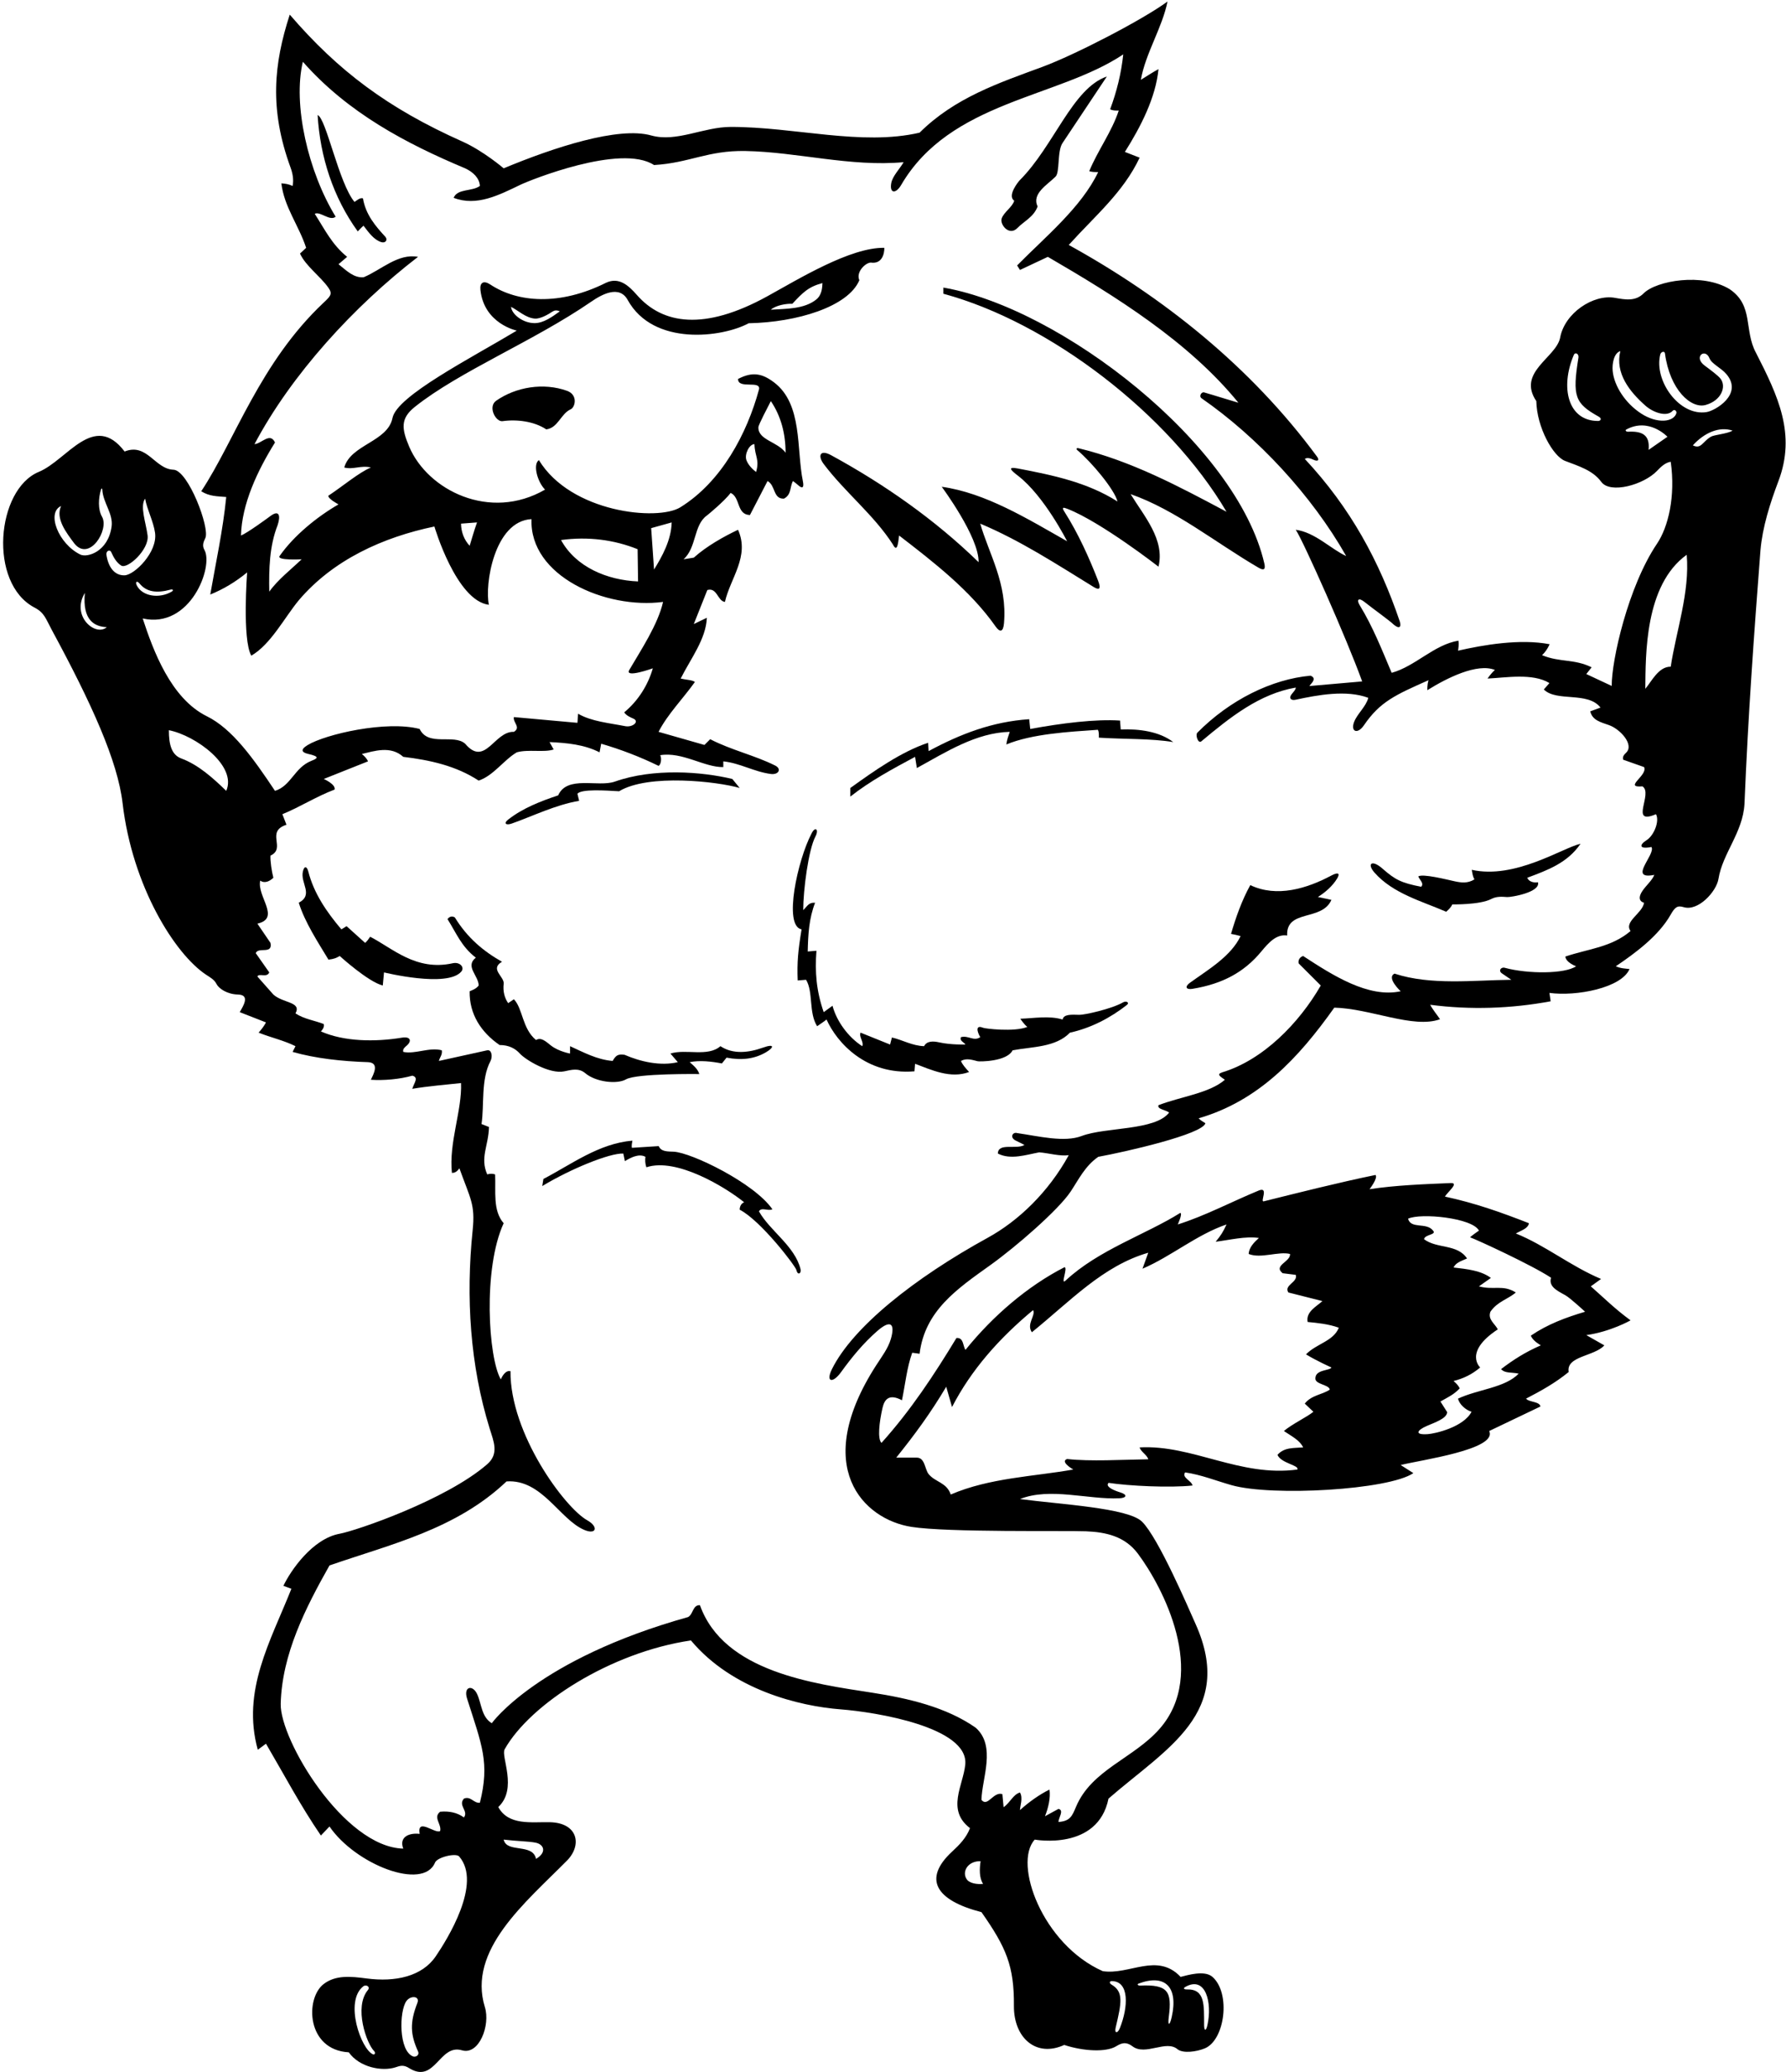 <?xml version="1.0" encoding="UTF-8"?>
<svg xmlns="http://www.w3.org/2000/svg" xmlns:xlink="http://www.w3.org/1999/xlink" width="537pt" height="623pt" viewBox="0 0 537 623" version="1.1">
<g id="surface1">
<path style=" stroke:none;fill-rule:nonzero;fill:rgb(0%,0%,0%);fill-opacity:1;" d="M 527.965 106.051 C 524.301 99.273 527.352 91.879 520.078 86.949 C 511.938 81.961 498.027 84.344 494.176 88.207 C 491.711 90.68 488.625 90.078 485.523 89.535 C 479.09 88.402 470.398 94.094 469.07 101.613 C 467.777 107.59 456.074 111.902 461.926 120.586 C 462.09 128.543 466.984 137.18 470.547 138.555 C 474.574 140.113 478.887 141.348 481.457 144.867 C 484.156 148.559 494.191 145.773 498.215 141.57 C 499.398 140.332 500.672 139.09 502.34 138.824 C 503.828 149.246 501.582 158.473 498.215 163.457 C 489.516 176.348 484.531 198.605 484.598 206.219 L 476.957 202.645 L 478.559 200.613 C 473.262 198.023 469.07 199.195 463.648 196.977 C 464.543 196.145 465.312 195.066 465.93 193.684 C 457.059 191.957 445.906 193.898 438.391 195.621 C 438.516 194.914 438.672 193.684 438.516 192.605 C 431.121 193.836 425.578 200.305 418.434 202.277 C 415.504 195.359 412.797 188.445 408.828 181.957 C 407.809 180.293 408.449 179.504 410.348 181.031 C 412.789 182.996 417.879 186.598 419.109 187.828 C 420.699 189.133 421.422 188.602 420.863 186.785 C 414.723 168.766 406.145 152.766 392.312 137.961 C 393.125 137.461 394.062 137.816 394.938 138.223 C 396.113 138.773 396.863 138.461 395.992 137.281 C 376.039 110.184 349.641 89.242 321.344 73.645 C 329.227 64.895 337.73 57.871 342.656 47.402 L 338.223 45.676 C 343.027 38.035 347.492 29.352 348.324 20.785 C 346.414 21.805 344.875 22.883 343.027 23.992 C 344.383 16.105 349.496 8.25 351.035 0.457 C 343.699 5.863 323.395 16.418 313.367 20.125 C 300.34 24.941 287.133 29.324 276.492 39.887 C 258.996 43.949 238.914 38.129 219.695 38.16 C 211.504 38.16 203.414 42.859 195.797 40.723 C 185.926 37.949 166.477 44.336 151.438 50.605 C 151.438 50.605 145.316 45.355 138.988 42.531 C 116.594 32.531 101.641 21.285 87.121 4.398 C 82.301 19.258 80.949 32.828 87.367 50.395 C 88.016 52.172 88.352 54.059 87.98 55.902 C 86.648 55.328 85.93 55.227 84.594 55.121 C 85.457 62.27 89.832 67.73 92.047 74.508 L 90.199 76.23 C 91.945 80.027 96.332 83.051 98.75 86.52 C 100.039 88.367 99.402 89.02 97.285 91.008 C 78.133 109.043 70.652 132.355 60.508 147.695 C 63.031 149.273 65.293 149.172 68.023 149.418 C 67.035 159.398 64.82 169.504 63.219 178.742 C 67.16 177.141 70.836 174.945 74.305 172.09 C 74.305 172.09 72.785 192.297 75.559 197.121 C 81.406 193.742 85.543 185.652 89.832 180.469 C 100.18 168.27 115.211 161.492 130.613 158.289 C 130.613 158.289 137.16 180.621 147 181.824 C 145.672 175.977 148.547 156.637 159.812 156.07 C 159.137 173.191 182.094 183.227 199.363 180.961 C 197.855 187.695 192.641 195.547 189.211 201.41 C 187.691 204.004 196.285 200.922 196.285 200.922 C 194.867 205.848 191.992 210.594 187.68 214.164 C 188.266 215.086 189.516 215.652 190.391 216.023 C 192.395 216.883 190.23 218.754 187.98 218.312 C 183.105 217.352 177.801 216.898 173.82 214.574 C 173.695 215.316 173.715 216.629 173.613 217.309 L 154.516 215.582 C 154.145 217.184 156.734 218.664 154.516 220.02 C 148.602 219.773 145.891 230.738 139.855 223.59 C 136.445 220.531 128.766 224.578 126.18 219.156 C 116.195 216.527 97.836 220.719 92.445 224.027 C 90.125 225.453 90.855 226.246 92.668 226.656 C 96.418 227.5 95.32 228.062 93.625 228.734 C 88.496 230.777 87.555 236.254 82.684 237.762 C 76.152 227.965 69.836 219.102 62.191 215.332 C 51.355 209.988 46.043 195.523 42.906 185.93 C 57.277 189.188 64.273 170.246 61.457 165.312 C 60.73 164.039 61.164 162.938 61.734 161.766 C 63.184 158.785 56.578 141.367 52.152 141.215 C 46.547 141.02 44.215 133.043 37.465 135.742 C 28.223 123.609 20.172 138.352 11.684 141.855 C -1.129 147.152 -3.562 175.328 10.359 182.645 C 13.387 184.234 13.711 185.941 15.598 189.426 C 27.582 211.574 35.375 228.766 36.859 241.477 C 39.781 266.465 52.613 286.891 62.02 293.074 C 63.195 293.844 64.453 294.523 65.105 295.836 C 65.766 297.16 68.262 298.934 71.594 298.996 C 75.414 299.117 72.949 302.691 72.09 304.293 L 79.973 307.375 C 79.434 308.422 78.676 309.402 77.758 310.453 C 81.453 311.934 85.395 312.797 88.844 314.52 L 87.98 316.246 C 94.836 318.199 102.77 319.078 110.652 319.324 C 114.242 319.512 112.254 323.023 111.516 324.621 C 115.336 324.871 120.016 324.5 123.961 323.391 C 126.023 323.898 124.484 325.594 123.961 327.336 C 128.797 326.52 134.188 326.102 138.621 325.609 C 138.961 333.758 134.895 343.629 135.879 352.621 C 136.961 352.621 137.574 352.008 138.129 351.238 C 141.445 360.473 142.918 362.055 142.113 369.863 C 140.035 390.039 141.34 410.488 147.234 429.488 C 148.445 433.395 150.109 437.062 146.473 440.219 C 134.09 450.969 107.086 460.195 102.105 461.105 C 93.922 462.605 87.371 472.207 85.211 476.758 L 87.613 477.648 C 81.359 493.391 72.582 508.301 77.512 526.043 L 79.973 524.223 C 85.395 533.465 90.324 542.828 96.484 551.824 L 99.07 549.113 C 106.844 560.5 127.27 568.555 130.816 559.934 C 131.465 558.359 137.07 556.988 138.055 558.121 C 145.082 566.203 134.391 583.176 131.012 588.148 C 126.914 594.18 118.898 595.949 110.191 594.793 C 105.484 594.172 100.887 593.703 97.285 596.504 C 91.695 600.852 92.137 616.289 104.863 617 C 108.102 621.562 114.902 622.816 118.934 621.508 C 120.172 621.105 121.254 620.598 123.098 621.805 C 130.836 626.543 132.078 614.387 138.902 616.398 C 144.039 617.918 147.48 608.875 145.797 603.441 C 140.48 586.266 157.941 572.027 170.457 559.387 C 175.109 554.688 173.785 547.996 165.297 547.824 C 159.789 547.711 152.906 548.902 149.816 543.266 C 155.746 537.746 150.512 528.043 151.742 525.887 C 159.434 512.242 183.594 496.727 207.742 493.176 C 220.199 508.062 240.379 512.945 252.785 513.898 C 263.262 514.703 291.316 519.238 290.227 530.492 C 289.621 536.746 284.449 544.105 291.648 549.605 C 290.578 552.488 288.477 554.613 286.297 556.633 C 277.406 564.855 281.277 571.301 295.098 574.863 C 302.594 585.539 304.941 591.117 304.855 603.047 C 304.785 612.645 311.52 618.664 319.988 614.785 C 325.82 616.715 332.539 616.992 335.496 615.242 C 337.004 614.348 338.355 613.629 340.441 615.152 C 344.383 618.234 350.664 613.059 354.117 616.137 C 355.812 617.371 359.789 616.844 362.27 615.809 C 368.305 613.289 370.121 599.23 364.547 594.32 C 362.156 592.215 356.965 593.836 354.98 594.332 C 347.957 586.875 339.578 593.84 331.57 592.605 C 313.398 584.551 304.562 560.207 311.117 553.055 C 311.117 553.055 330.09 556.535 333.293 540.734 C 350.668 525.609 371.48 514.98 359.453 488.18 C 357.402 483.609 348.316 462.336 343.375 457.465 C 339.156 453.301 318.496 452.254 306.68 450.668 C 315.691 447.086 327.145 450.871 336.559 450.441 C 338.727 450.344 339.109 449.367 336.836 448.672 C 335.41 448.238 332.094 447.031 333.324 445.801 C 339.332 446.727 351.805 447.34 358.551 446.602 C 358.305 445.121 355.227 444.262 356.336 442.66 C 361.219 443.367 365.652 445.188 370.309 446.5 C 382.504 449.945 417.57 447.934 424.961 442.875 L 421.145 440.441 C 426.934 438.961 450.375 435.789 447.758 430.215 L 463.156 422.852 C 463.004 421.312 459.707 421.59 458.844 420.48 C 463.465 418.078 467.625 415.77 471.66 412.473 C 470.797 407.668 479.422 407.789 482.379 404.465 L 476.957 401.383 C 484.258 400.367 490.266 396.949 490.266 396.949 C 485.488 393.438 482.5 390.418 478.312 386.723 L 481.395 384.504 C 472.242 380.652 464.637 374.398 455.766 370.828 C 457.461 369.871 459.461 369.348 459.707 367.746 C 451.207 364.422 443.566 361.711 434.449 359.738 C 435.281 358.32 438.824 355.551 436.176 355.672 C 428.195 356.012 419.57 356.32 411.777 357.52 C 411.777 357.52 414.43 354.102 413.566 353.238 C 402.32 355.551 390.594 358.527 379.969 361.164 C 378.797 361.453 381.531 356.781 378.605 357.859 C 370.227 361.309 362.371 365.527 354.117 368.117 C 354.117 368.117 355.625 364.883 354.887 364.637 C 344.535 371.137 330.309 375.734 320.402 384.98 C 318.715 386.555 321.156 381.113 320.078 380.961 C 308.992 386.629 298.547 395.594 290.293 405.82 C 289.43 404.523 289.801 402.121 287.582 402.246 C 280.93 413.211 273.906 423.93 265.035 433.785 C 263.809 432.562 264.348 427.656 265.348 423.266 C 265.938 420.676 267.348 418.922 271.195 420.973 C 272.184 416.168 272.676 411.117 274.277 406.684 L 276.492 406.988 C 278.098 393.992 287.82 387.461 297.855 380.277 C 305.371 374.895 318.191 363.816 321.922 358.215 C 324.309 354.637 326.195 350.586 330.215 347.785 C 338.344 346.309 361.57 341.012 362.434 337.684 C 361.664 337.223 360.895 336.762 360.398 336.203 C 378.355 330.992 390.363 318.191 401.184 302.938 C 412.023 303.184 424.961 309.344 432.973 306.418 C 432.047 305.031 430.875 303.68 430.016 302.074 C 442.059 303.648 454.285 303.246 466.238 301.027 L 465.867 298.504 C 473.867 299.617 487.543 297.027 489.953 291.324 C 488.57 291.172 487.336 291.172 485.828 290.492 C 491.695 286.543 498.703 281.352 502.301 275.016 C 503.66 272.625 504.371 272.176 506.266 272.734 C 510.625 274.023 516.094 268.023 516.699 264.211 C 517.91 256.586 524.031 250.277 524.516 241.703 C 525.625 214.844 527.352 191.062 529.32 165.438 C 529.926 158.484 532.176 151.371 534.727 144.633 C 540.062 130.539 534.66 119.129 527.965 106.051 Z M 480.512 126.559 C 471.391 126.578 469.039 116.426 473.219 106.664 C 473.598 105.781 474.762 106.355 474.598 107.484 C 472.707 119.191 473.535 121.27 480.672 125.25 C 481.789 125.875 481.215 126.559 480.512 126.559 Z M 18.367 152.129 C 16.645 155.949 19.91 160.094 22.371 163.418 C 26.883 168.969 32.91 159.246 30.672 155.344 C 29.402 153.125 29.586 149.734 30.367 147.188 C 30.5 146.754 30.742 146.758 30.766 147.246 C 30.973 151.133 34.078 154.465 33.559 158.273 C 32.516 165.895 26.223 167.73 24.148 166.719 C 17.586 163.512 13.887 154.145 18.367 152.129 Z M 25.516 178.25 C 24.734 186.559 28.457 188.391 32.113 188.551 C 28.703 191.512 21.281 185.215 25.516 178.25 Z M 32 166.809 C 31.82 165.621 33.023 165.051 33.453 166.008 C 34.121 167.508 35.039 169.188 36.465 170.039 C 38.367 171.184 44.934 165.156 44.375 160.957 C 43.852 157.02 42.016 152.211 43.629 149.91 C 44.203 153.152 46.125 156.73 46.617 160.176 C 47.441 165.98 40.43 172.867 37.465 172.961 C 34.363 173.062 32.543 170.41 32 166.809 Z M 41.094 175.926 C 40.621 174.945 41.152 174.438 41.984 175.453 C 44.012 177.926 46.992 178.43 51.285 177.262 C 52.008 177.066 52.254 177.5 51.633 177.863 C 47.852 180.09 42.711 179.285 41.094 175.926 Z M 68.023 237.762 C 64.094 233.941 59.652 229.922 54.512 228.023 C 51.547 226.934 50.773 223.789 50.773 219.523 C 58.914 221.152 71.32 230.273 68.023 237.762 Z M 112.141 617.609 C 108.559 616.086 103.469 601.719 109.207 597.184 C 110.078 596.492 111.438 597.285 110.602 598.297 C 106.359 603.43 110.191 614.352 112.512 616.66 C 112.957 617.105 112.715 617.855 112.141 617.609 Z M 124.207 618.246 C 119.84 616.586 120 604.691 122.188 601.598 C 123.426 599.844 126.324 600.035 125.496 602.148 C 123.16 608.105 123.41 611.695 125.68 616.703 C 126.223 617.906 124.945 618.523 124.207 618.246 Z M 161.074 553.984 C 163.562 554.5 164.477 556.895 161.168 558.848 C 160.184 554.039 152.359 557.203 151.438 553.055 C 155.473 553.543 158.977 553.551 161.074 553.984 Z M 356.312 597.391 C 362.539 593.777 364.551 602.141 363.027 608.867 C 362.617 610.695 362.059 610.629 362.043 608.848 C 361.996 602.887 362.426 597.945 356.891 598.098 C 355.82 598.129 355.824 597.688 356.312 597.391 Z M 342.316 596.348 C 350.316 593.344 354.34 597.348 352.297 606.414 C 351.711 609.016 351.035 609.258 351.426 606.281 C 352.434 598.637 351.102 596.574 342.812 596.938 C 342.199 596.965 341.758 596.582 342.316 596.348 Z M 334.301 595.59 C 339.609 595.668 339.254 603.367 336.711 609.727 C 336.023 611.445 335.027 611.34 335.449 609.574 C 337.238 602.059 337.848 598.809 334.258 596.68 C 333.398 596.172 333.613 595.582 334.301 595.59 Z M 444.676 369.965 C 443.957 370.438 442.375 371.605 442.008 371.977 C 444.266 372.801 460.57 380.312 466.359 384.133 C 465.566 386.758 468.105 387.996 470.668 389.406 C 472.078 390.18 476.59 394.359 476.59 394.359 C 470.797 396.086 465.336 398.098 460.281 401.547 C 460.898 403.191 463.156 404.34 463.281 404.465 C 458.723 406.434 455.023 408.777 451.328 411.609 C 452.582 412.945 454.285 412.473 456.629 412.965 C 452.48 417.258 444.43 417.648 438.391 420.48 C 438.762 422.207 440.734 423.93 442.457 424.426 C 440.055 429.066 431.453 431.02 429.277 431.16 C 425.184 431.434 426.051 429.988 428.949 428.715 C 431.281 427.688 435.023 426.496 435.129 424.547 L 433.094 421.344 C 435.434 420.027 437.16 419.25 438.887 417.402 C 438.516 416.539 437.777 415.801 437.035 415.184 C 439.992 414.445 442.582 413.211 445.047 411.117 C 445.047 411.117 439.953 406.477 450.344 399.66 C 449.48 397.934 447.262 396.703 448.125 394.359 C 450.219 391.281 453.301 390.664 455.766 388.57 C 451.82 386.105 449.109 387.953 444.676 386.723 L 448.27 384.195 C 445.312 381.977 441.227 381.547 437.035 381.055 C 437.777 379.574 439.234 379.164 441.102 378.344 C 438.145 373.906 432.109 375.508 428.164 372.551 C 428.41 371.074 432.047 371.258 430.875 369.965 C 428.906 367.379 424.223 369.594 423.359 366.391 C 427.117 364.586 442.727 366.125 444.676 369.965 Z M 495.684 135.25 C 496.152 130.633 493.617 129.582 489.523 129.793 C 488.938 129.82 488.539 129.367 488.969 129.137 C 495.801 125.395 501.352 131.309 501.352 131.309 Z M 493.422 124.309 C 488.703 121.234 485.328 116.062 484.887 111.527 C 484.68 109.395 485.23 106.152 487.184 105.555 C 485.574 112.207 489.945 117.738 494.762 121.984 C 497.07 124.02 501.145 125.469 502.91 123.52 C 503.496 122.879 504.219 123.633 504.039 124.227 C 503.234 126.91 498.309 127.488 493.422 124.309 Z M 141.211 164.082 C 139.484 162.23 138.652 159.875 138.621 157.426 L 143.426 157.059 C 142.426 159.875 141.949 161.738 141.211 164.082 Z M 168.684 162.355 C 176.816 161.246 184.688 162.277 191.711 165.113 L 191.848 174.801 C 182.609 174.43 173.121 170.488 168.684 162.355 Z M 196.652 171.227 L 195.789 158.781 L 201.953 157.059 C 201.828 162.355 199.102 167.27 196.652 171.227 Z M 290.766 565.109 C 289.055 562.875 290.898 559.441 294.832 559.543 C 294.488 561.875 294.395 564.562 295.59 566.363 C 293.805 566.57 291.59 566.188 290.766 565.109 Z M 284.504 416.906 L 286.246 423.008 C 292.039 411.797 300.398 402.367 310.621 393.867 C 311.484 395.469 308.527 398.059 310.254 400.52 C 321.711 391.281 331.57 380.562 345.246 376.617 L 343.52 381.422 C 352.145 377.727 359.785 371.195 368.777 368.117 C 367.773 370.336 367.055 371.465 365.512 373.312 C 369.578 372.82 374.547 371.566 378.512 372.184 C 377.031 373.539 375.555 375.016 375.434 376.988 C 379.129 378.465 384.426 376.125 387.875 376.988 C 388.121 379.328 382.699 380.438 385.656 382.777 L 389.602 383.27 C 390.34 385.488 385.906 386.352 387.383 388.57 C 390.832 389.434 394.16 390.297 397.609 391.156 C 395.887 392.758 392.559 394.359 393.176 397.441 C 395.887 397.688 399.582 398.059 402.539 399.164 C 400.938 403.23 395.762 403.973 392.68 407.176 C 395.906 409.145 400.32 411.117 400.32 411.117 C 399.949 412.102 395.496 411.672 395.496 414.383 C 395.391 416.23 399.602 416.23 399.828 417.77 C 397.734 419.25 394.262 419.414 392.312 421.98 L 394.898 424.426 C 393.176 425.902 388.492 428.121 386.027 430.215 C 388.613 431.938 390.832 433.047 391.82 435.145 C 388.984 435.391 386.191 435.039 384.098 437.383 C 385.207 439.969 390.668 440.461 390.094 441.797 C 372.844 444.137 358.551 434.281 342.656 435.145 C 343.027 436.496 344.875 437.359 345.246 438.715 C 337.262 438.828 327.867 439.422 320.848 438.629 C 318.59 439.434 322.699 441.797 322.699 441.797 C 310.992 443.891 297.562 444.262 285.859 449.312 C 284.625 445.617 281.176 445.617 279.203 443.152 C 278.035 441.695 278.137 438.203 275.633 438.223 L 269.473 438.223 C 275.016 431.324 279.781 424.855 284.504 416.906 Z M 496.547 254.641 C 497.902 256.859 489.277 264.621 497.41 263.02 C 496.762 264.672 494.902 266.238 493.828 267.848 C 491.766 270.934 494.328 271.398 494.328 271.398 C 493.836 274.602 488.168 277.062 490.266 279.898 C 484.473 284.828 477.551 285.238 470.652 287.578 C 470.859 289.426 473.879 290.492 473.879 290.492 C 470.551 292.816 459.461 292.836 452.562 290.988 C 451.352 290.555 450.324 291.891 451.699 292.711 L 454.41 294.559 C 442.949 294.684 430.262 296.285 419.297 292.711 C 416.746 293.945 421.145 298.012 421.145 298.012 C 411.41 300.105 400.691 293.203 391.82 287.414 C 390.957 287.66 390.219 288.523 390.465 289.633 L 397.117 296.285 C 390.586 307.621 379.742 318.711 367.422 322.406 C 365.617 323 367.055 323.719 368.285 324.621 C 363.605 328.688 354.98 329.676 348.324 332.262 C 347.852 333.473 350.422 333.617 351.527 334.48 C 347.34 339.941 332.453 338.812 325.285 341.504 C 320.027 343.535 312.328 341.586 305.816 340.641 C 304.523 340.25 303.496 341.895 305.324 342.859 L 308.035 344.215 C 305.57 345.691 300.109 343.434 300.027 346.801 C 303.848 348.773 308.527 347.172 312.473 346.434 C 315.43 346.68 318.633 347.664 321.344 347.293 C 315.223 358.426 306.23 367.039 296.992 372.113 C 274.91 384.23 256.387 399.004 250.145 411.609 C 248.188 415.562 250.379 415.98 252.871 412.527 C 256.051 408.121 259.629 403.738 263.852 400.082 C 267.891 396.586 269.16 398.035 267.855 402.539 C 267.047 405.34 265.133 407.84 263.453 410.445 C 243.77 441.004 259.566 456.75 274.027 459.035 C 284.914 460.758 320.234 460.117 326.504 460.363 C 332.625 460.605 338.266 461.91 342.152 467.117 C 349.613 477.117 363.242 503.094 348.676 519.727 C 340.844 528.664 328.219 532.02 323.527 543.195 C 322.348 546.004 321.758 547.488 318.262 547.758 C 318.262 546.402 320.027 544.266 318.262 543.816 L 314.195 546.031 C 315.184 543.566 315.922 540.488 315.551 538.023 C 312.719 539.379 309.391 541.719 306.68 544.184 C 306.68 542.953 307.664 540.609 306.68 538.887 C 304.586 539.504 303.723 541.965 301.754 543.32 L 301.383 539.379 C 298.672 538.516 296.945 543.445 295.098 541.105 C 295.223 534.695 299.598 524.965 293.375 519.418 C 284.473 513.195 273.047 510.566 262.23 508.887 C 244.773 506.18 217.621 502.688 210.453 482.578 C 208.234 482.457 208.48 485.289 206.879 486.152 C 161.586 498.824 147.863 518.062 147.863 518.062 C 144.77 516.191 144.812 512.32 143.496 509.383 C 142.133 506.348 139.27 507.008 140.434 510.66 C 144.902 524.668 147.297 529.938 144.289 541.965 C 142.441 542.211 141.578 539.871 139.484 540.734 C 137.637 542.828 140.965 544.43 139.484 546.402 C 137.512 544.922 135.051 544.43 132.34 544.676 C 130.121 546.402 132.832 548.371 132.34 550.469 C 130.859 551.453 125.316 546.277 126.18 551.332 C 123.098 550.961 119.895 552.191 121.25 555.766 C 103.402 555.309 84.129 523.008 84.402 512.23 C 84.781 497.27 91.871 483.398 99.07 470.629 C 117.555 464.223 137.145 459.785 152.297 445.371 C 162.969 444.629 168.262 456.836 175.715 459.965 C 179.336 461.484 180.023 458.988 176.559 457.051 C 169.809 453.27 153.352 431.039 153.488 412.227 C 152.012 411.855 150.941 413.828 150.574 414.691 C 146.816 408.223 145.152 381.422 151.438 367.746 C 148.109 363.93 149.113 358.137 148.867 353.086 C 148.254 352.84 147.328 352.777 146.508 353.086 C 144.246 348.055 146.898 344.48 147.02 338.812 L 144.781 337.93 C 145.645 332.262 144.535 324.5 147.492 318.957 C 148.148 317.66 147.844 315.508 146.508 315.754 L 131.969 318.957 C 132.215 317.848 133.078 317.109 132.832 315.754 C 129.012 314.766 124.945 316.984 121.25 316.246 C 121.02 315.336 121.73 314.844 122.336 314.312 C 123.832 313.004 123.508 311.527 120.832 311.965 C 112.777 313.285 103.488 313.172 96.484 310.086 C 96.852 309.715 97.594 308.852 97.348 307.867 C 94.512 306.758 91.434 306.387 88.844 304.664 C 90.754 301.133 85.109 301.645 82.191 298.996 L 77.387 293.574 C 77.879 292.465 80.219 294.066 80.961 292.344 L 76.895 286.551 C 77.633 284.578 82.07 287.047 81.328 283.473 L 77.387 277.68 C 84.531 276.078 77.141 269.426 78.25 264.742 C 79.605 265.73 81.207 264.867 82.191 263.883 C 81.699 262.031 81.207 258.707 81.328 257.227 C 86.133 255.012 79.727 250.039 86.133 247.945 L 84.902 244.781 C 90.078 242.688 95.066 239.465 100.613 237.371 C 100.98 235.77 97.348 234.188 97.348 234.188 C 101.781 232.461 106.219 230.613 110.652 228.891 C 110.285 228.027 109.543 227.285 108.805 226.672 C 112.5 225.809 117.43 224.086 121.25 227.535 C 129.383 228.52 137.145 230.246 143.922 234.68 C 148.355 233.203 151.438 228.52 155.379 226.18 C 158.828 225.191 163.633 226.301 166.469 225.316 L 165.234 223.098 C 170.531 223.344 175.707 223.84 180.266 226.18 L 180.762 223.59 C 186.676 225.316 192.465 227.535 198.008 230.246 C 198.77 229.875 198.996 227.902 198.504 227.039 C 205.156 225.934 211.809 230.738 217.477 230.613 L 217.477 228.891 C 222.543 229.43 226.762 232.043 231.781 232.688 C 234.074 232.98 235.125 231.184 233.078 230.156 C 227.004 227.105 219.812 225.488 213.535 222.234 L 211.809 223.961 L 198.008 220.02 C 200.719 214.719 205.441 209.957 208.934 205.027 C 208.195 204.41 206.367 204.41 204.664 204 C 207.621 198.086 212.281 192.133 212.527 185.727 L 208.605 187.613 L 212.672 177.387 C 215.629 176.523 215.75 180.715 217.969 180.961 C 219.57 173.812 225.484 167.285 221.91 159.273 C 217.723 161.246 212.426 164.203 208.605 167.652 L 205.523 168.148 C 209.484 164.605 208.508 157.887 212.512 155.004 C 212.84 154.77 217.766 150.711 219.695 148.188 C 222.652 149.543 221.418 154.719 225.484 154.84 L 230.781 144.613 C 233.246 145.969 232.387 150.035 235.711 149.91 C 238.051 148.68 237.438 146.34 238.422 144.613 C 239.043 145.039 239.637 145.578 240.203 146.047 C 241.145 146.82 241.844 146.809 241.391 144.594 C 239.434 135.047 241.387 121.512 232.742 114.965 C 229.301 112.359 226.336 111.594 221.91 113.934 C 221.871 117.137 228.953 114.16 228.195 117.137 C 224.559 130.441 216.973 144.801 204.555 152.516 C 197.781 156.723 171.648 154.145 162.031 138.328 C 160.184 139.562 161.496 144.758 163.879 147.199 C 147.262 156.812 128.566 147.352 123.027 134.27 C 120.742 128.871 120.363 125.812 124.711 122.34 C 138.109 111.641 160.484 102.586 177.758 90.703 C 180.855 88.57 186.184 85.566 188.727 90.18 C 196.449 104.172 217.172 101.473 225.113 97.18 C 239.531 96.91 255.008 92.254 258.383 84.242 C 257.273 81.777 260.27 78.941 261.832 78.941 C 265.16 79.438 265.918 76.375 265.898 74.508 C 255.719 74.312 240.156 83.867 230.734 89.062 C 211.723 99.543 199.227 97.484 191.504 88.691 C 188.961 85.797 186.121 83.211 182.238 85 C 168.227 92.008 155.59 90.945 147.414 85.535 C 145.406 84.207 144.215 84.941 144.453 87.168 C 145.547 97.359 155.379 99.395 155.379 99.395 C 141.578 107.691 119.348 119 118.016 125.648 C 116.566 132.855 105.473 133.605 103.508 140.547 C 106.258 141.266 108.559 139.809 111.516 140.547 C 107.941 142.027 103.016 146.215 98.703 149.051 C 98.703 150.035 101.781 151.637 101.781 151.637 C 95.375 155.332 88.395 160.98 84.082 167.141 C 83.055 168.578 90.691 168.148 90.691 168.148 C 87.613 171.105 83.465 174.328 80.961 177.879 C 80.836 171.105 81 164.184 83.465 157.898 C 84.422 155.027 83.957 153.148 81.266 155.172 C 80.113 156.035 74.305 160.262 72.457 161 C 72.703 151.512 77.387 141.531 82.684 133.031 C 81.207 129.828 78.617 133.402 76.523 133.523 C 87.613 112.578 106.465 92.004 125.684 77.219 C 119.648 76.109 114.637 81.141 109.34 83.355 C 106.383 83.605 104.246 81.406 101.781 79.438 L 104.371 77.219 C 99.809 73.52 97.715 69.086 94.637 64.281 C 96.238 63.418 99.195 66.621 100.922 65.145 C 92.664 51.715 87.98 31.402 91.062 18.57 C 104.617 33.973 122.234 43.211 139.855 50.605 C 142.297 51.734 144.164 53.562 144.289 55.902 C 141.949 57.629 137.512 56.641 136.402 59.477 C 143.328 62.141 150 58.66 156.598 55.492 C 159.156 54.266 186.676 43.09 196.652 49.617 C 207.312 48.992 212.75 45.188 224.133 45.398 C 239.641 45.68 255.801 50.23 271.688 48.758 C 270.527 50.809 268.34 52.922 267.965 55.102 C 267.426 58.223 269.383 58.305 270.941 55.633 C 285.703 30.332 317.977 29.555 337.73 16.352 C 337.113 22.145 335.758 27.562 333.785 32.863 C 334.609 33.254 335.328 33.254 336.375 33.23 C 334.281 39.641 330.09 45.184 327.504 51.469 C 328.449 51.734 329.062 51.734 330.191 51.734 C 325.141 62.328 314.32 71.18 305.816 79.805 L 306.68 81.16 L 315.059 77.219 C 335.391 89.047 357.441 102.723 372.352 121.078 C 369.004 120.113 365.574 118.984 362.125 118 C 361.305 117.652 360.379 119.09 361.262 119.727 C 378.141 131.43 394.406 148.926 404.758 167.16 C 400.32 165.188 395.391 160.016 389.602 159.273 C 391.902 162.727 405.004 192.172 409.562 204.863 L 394.035 206.219 C 392.68 206.59 396.746 204.125 394.035 203.137 C 382.387 204.184 369.789 210.398 360.012 220.27 C 359.34 220.945 360.246 223.676 361.195 222.883 C 369.887 215.617 378.68 208.59 389.602 206.711 C 389.602 207.379 388.848 208.047 388.332 208.742 C 387.441 209.938 388.203 210.66 389.539 210.371 C 396.203 208.934 404.82 207.32 411.41 209.793 C 410.688 212.504 408.035 214.621 407.117 217.113 C 406.055 219.992 408.195 220.828 410.078 218.07 C 414.961 210.914 419.602 208.902 429.52 204.492 C 429.07 205.953 429.172 207.492 429.172 207.492 C 435.086 203.797 444.164 199.277 449.48 201.414 C 448.27 202.461 447.262 204 447.262 204 C 452.684 203.754 460.816 202.277 465.867 205.355 L 464.184 207.285 C 468.004 211.105 477.41 207.801 481.227 212.727 C 480.305 213.035 479.07 213.551 478.148 213.855 C 478.766 216.555 481.32 217.129 483.781 217.996 C 487.098 219.16 491.445 223.844 488.938 226.289 C 488.363 226.852 487.758 227.438 488.047 228.395 L 494.328 230.613 C 495.562 233.078 487.922 236.898 493.836 236.406 C 497.164 238.5 489.75 248.254 497.902 244.781 C 499.039 246.773 497.355 251.145 495.078 252.59 C 492.809 254.027 492.816 255.375 496.547 254.641 Z M 226.84 133.523 C 226.965 137.344 228.441 138.082 227.332 141.902 C 226.234 141.078 224.941 139.758 224.422 138.32 C 223.785 136.566 225.297 133.523 226.84 133.523 Z M 228.027 128.453 C 228.051 127.656 230.906 122.312 231.77 120.586 C 234.848 125.145 236.203 130.445 236.203 136.113 C 233.832 132.77 227.91 132.312 228.027 128.453 Z M 160.68 97.145 C 157.254 97.117 153.91 94.559 153.652 92.25 C 155.82 93.336 158.043 95.551 160.777 95.781 C 162.527 95.93 165.031 94.395 166.023 93.73 C 166.637 93.32 167.344 93.145 168.316 93.605 C 166.066 95.223 163.426 97.172 160.68 97.145 Z M 231.77 93.113 C 233.246 91.758 236.621 91.219 238.223 91.34 C 241.426 87.891 243.105 86.211 247.293 85.102 C 247.23 86.18 247.23 88.566 245.445 90.031 C 241.75 92.988 236.297 92.805 231.77 93.113 Z M 502.34 200.43 C 498.684 200.406 496.672 204.738 494.699 207.082 C 494.82 196.977 494.453 175.91 507.145 166.789 C 508.129 178.004 503.941 189.832 502.34 200.43 Z M 499.195 106.562 C 499.398 105.75 500.496 105.414 500.605 106.246 C 502.062 117.23 508.477 122.973 512.848 121.746 C 517.523 120.434 519.145 116.301 517.34 113.883 C 516.652 112.957 514.203 111.133 512.582 109.938 C 509.004 107.297 512.723 104.523 513.98 107.691 C 514.68 109.449 517.445 110.531 519.113 112.516 C 524.172 118.531 515.75 123.461 513.137 123.887 C 504.984 125.227 497.223 114.477 499.195 106.562 Z M 514.391 131.309 C 511.824 132.848 511.516 135.105 508.992 133.895 C 512.441 130.074 516.961 128.125 520.941 129.461 C 519.34 130.445 515.418 130.691 514.391 131.309 "/>
<path style=" stroke:none;fill-rule:nonzero;fill:rgb(0%,0%,0%);fill-opacity:1;" d="M 442.52 261.5 C 442.727 262.73 442.828 263.512 443.32 264.375 C 441.285 265.645 439.316 265.375 437.297 264.934 C 435.398 264.52 427.551 262.527 426.441 263.512 C 426.812 264.496 428.289 265.605 427.305 266.594 C 421.301 265.438 419.438 264.449 415.676 261.141 C 412.449 258.301 410.898 259.66 413.309 262.379 C 418.859 268.645 427.48 270.918 434.82 274.105 C 435.559 273.492 436.297 272.754 436.668 271.891 C 436.668 271.891 444.938 272.07 448.391 270.27 C 449.953 269.449 451.488 269.574 453.191 269.691 C 454.258 269.766 463.262 268.273 462.418 265.234 C 461.062 265.484 459.586 264.988 459.215 263.883 C 465.312 261.602 471.289 259.445 475.23 253.656 C 469.73 254.93 455.512 264.406 442.52 261.5 "/>
<path style=" stroke:none;fill-rule:nonzero;fill:rgb(0%,0%,0%);fill-opacity:1;" d="M 400.223 263.258 C 393.02 267.094 383.926 269.926 375.926 266.098 C 373.336 270.781 371.57 275.871 370.133 280.762 C 370.871 280.883 372.289 281.211 373.008 281.418 C 370.141 287.484 363.262 291.508 357.836 295.414 C 356.117 296.648 356.594 297.602 358.539 297.281 C 367.848 295.762 374.234 292.09 379.219 286.078 C 381.488 283.336 383.793 280.766 387.016 281.254 C 386.645 273.246 397.484 277.062 400.32 270.535 L 396.254 269.672 C 398.473 268.273 400.66 266.398 402.051 264.09 C 402.965 262.566 402.422 262.086 400.223 263.258 "/>
<path style=" stroke:none;fill-rule:nonzero;fill:rgb(0%,0%,0%);fill-opacity:1;" d="M 268.484 163.711 C 269.719 166.113 270.023 163.648 270.336 161 C 280.73 169.008 291.73 177.5 299.336 188.332 C 300.66 190.219 301.637 190.02 301.871 187.379 C 302.922 175.43 297.336 166.523 294.73 157.426 C 306.715 162.461 317.648 169.594 328.781 176.441 C 330.449 177.469 331.191 177.215 330.141 174.516 C 327.492 167.727 324.215 160.395 320.035 153.828 C 319.148 152.438 319.66 152.469 321.02 153.004 C 331.18 157.016 348.324 170.363 348.324 170.363 C 350.297 162.23 344.012 155.211 339.945 148.555 C 353.414 153.246 365.59 163.215 378.422 170.68 C 380.055 171.629 380.551 171.152 380.152 169.41 C 371.898 133.5 318.895 92.543 283.641 86.457 L 283.641 88.309 C 315.457 96.898 351.484 124.48 368.777 153.855 C 354.449 146.215 340.121 138.57 324.227 134.742 C 323.719 134.621 323.48 134.965 323.914 135.328 C 328.242 138.957 335.109 147.191 336.004 150.773 C 326.969 145.023 316.594 142.852 306.047 140.848 C 302.777 140.227 303.891 141.348 306.062 143.012 C 313.992 149.098 320.852 162.727 320.852 162.727 C 308.898 155.949 296.332 148.188 283.148 146.34 C 283.148 146.34 294.41 161.477 294.234 169.008 C 281.059 156.191 265.902 145.586 249.898 136.855 C 246.512 135.008 245.809 137.055 247.703 139.555 C 254.148 148.078 262.723 154.77 268.484 163.711 "/>
<path style=" stroke:none;fill-rule:nonzero;fill:rgb(0%,0%,0%);fill-opacity:1;" d="M 336.969 219.301 L 336.766 216.629 C 329.371 216.137 319.125 217.43 309.762 219.156 L 309.453 216.219 C 298.363 216.961 288.816 220.633 279.203 225.809 L 279.062 223.305 C 270.93 226.016 262.734 231.824 255.672 236.898 L 255.672 239.484 C 261.586 234.805 268.484 231.105 275.141 227.535 L 275.672 230.902 C 284.422 226.098 293.496 220.266 303.602 220.02 C 303.188 221.352 302.777 222.277 302.574 223.816 C 310.336 220.613 321.219 220.02 330.09 219.402 C 330.461 220.02 330.398 220.941 330.398 221.766 C 337.914 222.258 346.109 221.988 352.762 223.098 C 348.57 219.895 342.516 219.094 336.969 219.301 "/>
<path style=" stroke:none;fill-rule:nonzero;fill:rgb(0%,0%,0%);fill-opacity:1;" d="M 337.691 301.34 C 334.25 303.328 326.09 305.129 324.547 305.094 C 322.262 305.043 319.824 304.828 319.496 306.512 C 315.551 305.281 310.848 306.141 306.781 306.266 C 306.781 306.266 307.914 308.012 308.898 308.73 C 304.953 310.332 296.043 309.238 295.566 308.98 C 293.312 308.062 293.695 310.012 294.73 311.809 C 292.758 313.164 291.156 311.195 288.938 311.809 C 288.445 312.918 289.801 313.289 290.293 314.027 C 290.293 314.027 285.852 314.148 282.441 313.383 C 280.523 312.949 278.641 312.938 277.848 314.52 C 274.277 314.398 271.383 312.652 268.176 311.91 L 267.621 314.027 L 258.754 310.453 C 258.137 311.562 259.859 313.41 259.246 314.52 C 255.055 311.809 251.543 307.047 250.312 302.363 L 247.664 304.293 C 245.445 297.887 244.992 292.238 245.484 285.832 L 242.859 286.059 C 242.98 280.883 243.227 276.203 245.074 271.398 C 243.105 271.273 242.816 272.383 241.504 273.613 C 241.504 267.633 243.07 255.453 245.184 251.469 C 246.32 249.32 245.074 248.254 243.945 250.719 C 239.895 258.422 235.426 278.336 241.008 279.406 C 239.941 285.938 239.633 289.223 239.84 294.766 L 242.363 294.559 C 244.582 298.258 243.105 304.457 245.691 308.523 C 246.922 307.703 248.031 306.883 248.523 306.512 C 251.602 313.406 260.371 323.293 274.953 322.078 L 275.141 319.816 C 280.066 321.664 285.84 324.379 291.383 322.281 C 290.355 321.152 289.328 320.023 288.938 318.957 C 290.613 318.027 292.285 318.641 293.961 319.051 C 294.504 319.184 302.738 319.203 304.465 315.754 C 310.5 314.645 317.398 314.891 321.711 310.453 C 327.996 309.082 333.855 306.016 338.805 302.141 C 339.73 301.414 338.621 300.805 337.691 301.34 "/>
<path style=" stroke:none;fill-rule:nonzero;fill:rgb(0%,0%,0%);fill-opacity:1;" d="M 305.91 68.547 C 307.938 66.461 310.824 65.238 311.98 62.062 C 310.129 58.242 314.938 55.531 317.277 53.191 C 318.77 52.066 317.77 45.445 319.496 42.965 L 332.801 23.004 C 322.469 26.5 316.891 43.898 306.625 54.168 C 306.203 54.59 302.738 58.859 304.953 60.34 C 304.402 62.277 301.77 63.805 301.16 65.742 C 300.609 67.508 303.434 71.094 305.91 68.547 "/>
<path style=" stroke:none;fill-rule:nonzero;fill:rgb(0%,0%,0%);fill-opacity:1;" d="M 228.195 364.176 C 228.934 362.82 230.906 364.176 232.242 363.559 C 226.777 355.645 207.855 346.496 202.57 346.246 C 200.715 346.16 198.789 346.285 198.051 344.562 L 190 345.078 C 189.836 344.461 190.039 343.535 190.145 342.922 C 180.039 343.781 171.891 350.004 163.387 354.441 L 163.039 356.574 C 171.434 351.484 183.266 346.617 187.414 346.801 L 187.887 349.082 C 189.488 348.094 192.094 346.68 194.066 347.785 C 193.941 348.648 193.941 349.801 194.355 350.93 C 203.453 347.895 218.344 357.062 223.762 361.465 C 222.898 361.711 222.383 362.734 222.406 363.68 C 228.812 367.008 239.199 380.641 239.461 381.828 C 239.84 383.574 241.008 382.836 240.691 381.543 C 239 374.621 231.449 370.012 228.195 364.176 "/>
<path style=" stroke:none;fill-rule:nonzero;fill:rgb(0%,0%,0%);fill-opacity:1;" d="M 169.652 322.086 C 171.836 321.617 174.023 321.004 175.945 322.625 C 179.172 325.348 185.539 326.035 188.227 324.492 C 191.449 322.645 210.27 322.898 210.27 322.898 C 209.754 321.359 208.73 320.535 207.371 319.324 C 210.328 318.711 213.965 319.102 217.047 319.715 L 218.461 317.969 C 222.988 318.832 226.859 318.375 230.312 316.348 C 232.758 314.914 232.984 313.676 229.391 314.961 C 225.219 316.453 220.445 317.074 216.613 314.52 C 212.797 317.848 206.266 315.262 201.582 316.738 L 203.801 319.324 C 198.625 320.559 192.59 319.203 187.781 317.109 C 185.812 316.859 185.195 317.23 184.211 318.957 C 179.527 318.586 175.461 316.367 171.395 314.52 L 171.395 316.738 C 171.395 316.738 167.926 316.125 165.613 314.289 C 164.098 313.086 162.66 311.73 161.168 312.672 C 156.98 309.223 157.227 303.246 154.516 300.414 L 152.789 301.582 C 151.684 299.98 151.188 298.012 151.438 295.793 C 151.742 293.637 147.121 291.355 150.941 289.141 C 145.273 285.938 140.469 281.871 136.773 275.832 C 136.035 275.34 135.172 275.465 134.555 276.324 C 137.266 280.637 138.746 284.578 143.059 287.906 C 139.73 290.555 143.922 293.328 143.922 296.285 C 143.18 297.27 142.07 297.641 141.211 298.012 C 141.086 304.91 144.66 310.352 150.203 314.172 C 153.078 314.172 155 315.289 156.277 316.715 C 158.008 318.641 165.305 323.02 169.652 322.086 "/>
<path style=" stroke:none;fill-rule:nonzero;fill:rgb(0%,0%,0%);fill-opacity:1;" d="M 153.883 247.586 C 160.199 245.359 167.031 241.961 174.129 240.758 L 173.613 238.621 C 174.848 237.164 181.949 237.637 186.141 237.883 C 194.969 232.547 215.77 234.961 222.406 236.898 L 220.188 234.188 C 211.012 231.984 196.543 230.855 184.863 234.98 C 179.84 236.758 170.523 233.008 167.824 239.117 C 162.648 240.84 157.191 242.941 152.77 246.414 C 151.344 247.531 152.105 248.211 153.883 247.586 "/>
<path style=" stroke:none;fill-rule:nonzero;fill:rgb(0%,0%,0%);fill-opacity:1;" d="M 170.531 117.508 C 163.371 114.926 155.09 116.367 149.207 120.457 C 146.582 122.281 149.062 126.91 151.105 126.617 C 155.352 126.008 160.598 126.652 164.25 129.09 C 167.82 128.629 168.594 124.395 171.602 123.043 C 172.93 122.445 173.848 118.75 170.531 117.508 "/>
<path style=" stroke:none;fill-rule:nonzero;fill:rgb(0%,0%,0%);fill-opacity:1;" d="M 136.129 289.586 C 125.055 292.043 117.984 285.031 111.289 281.621 C 110.879 282.238 110.469 282.855 109.789 283.473 L 104.203 278.441 L 102.645 279.406 C 98.117 274.066 94.359 268.512 92.699 262.016 C 92.32 260.523 91.52 260.137 91.078 261.969 C 90.23 265.512 94.383 268.953 89.832 271.398 C 91.68 277.312 95.559 283.203 98.762 288.504 C 100.508 288.297 101.125 287.988 102.152 287.414 C 102.152 287.414 110.676 295.176 115.09 296.285 L 115.461 292.344 C 115.461 292.344 134.562 297.051 138.711 292.078 C 139.762 290.816 138.281 289.109 136.129 289.586 "/>
<path style=" stroke:none;fill-rule:nonzero;fill:rgb(0%,0%,0%);fill-opacity:1;" d="M 109.133 59.641 C 108.211 59.332 107.203 60.34 106.586 60.707 C 101.844 55.02 98.086 35.574 95.5 34.586 C 96.238 47.152 100.18 59.352 107.574 69.578 C 107.574 69.578 108.684 68.348 109.297 67.855 C 110.898 69.949 112.379 72.043 114.598 72.781 C 115.91 73.191 116.629 72.164 115.91 71.242 C 112.953 68.039 109.953 64.566 109.133 59.641 "/>
</g>
</svg>
